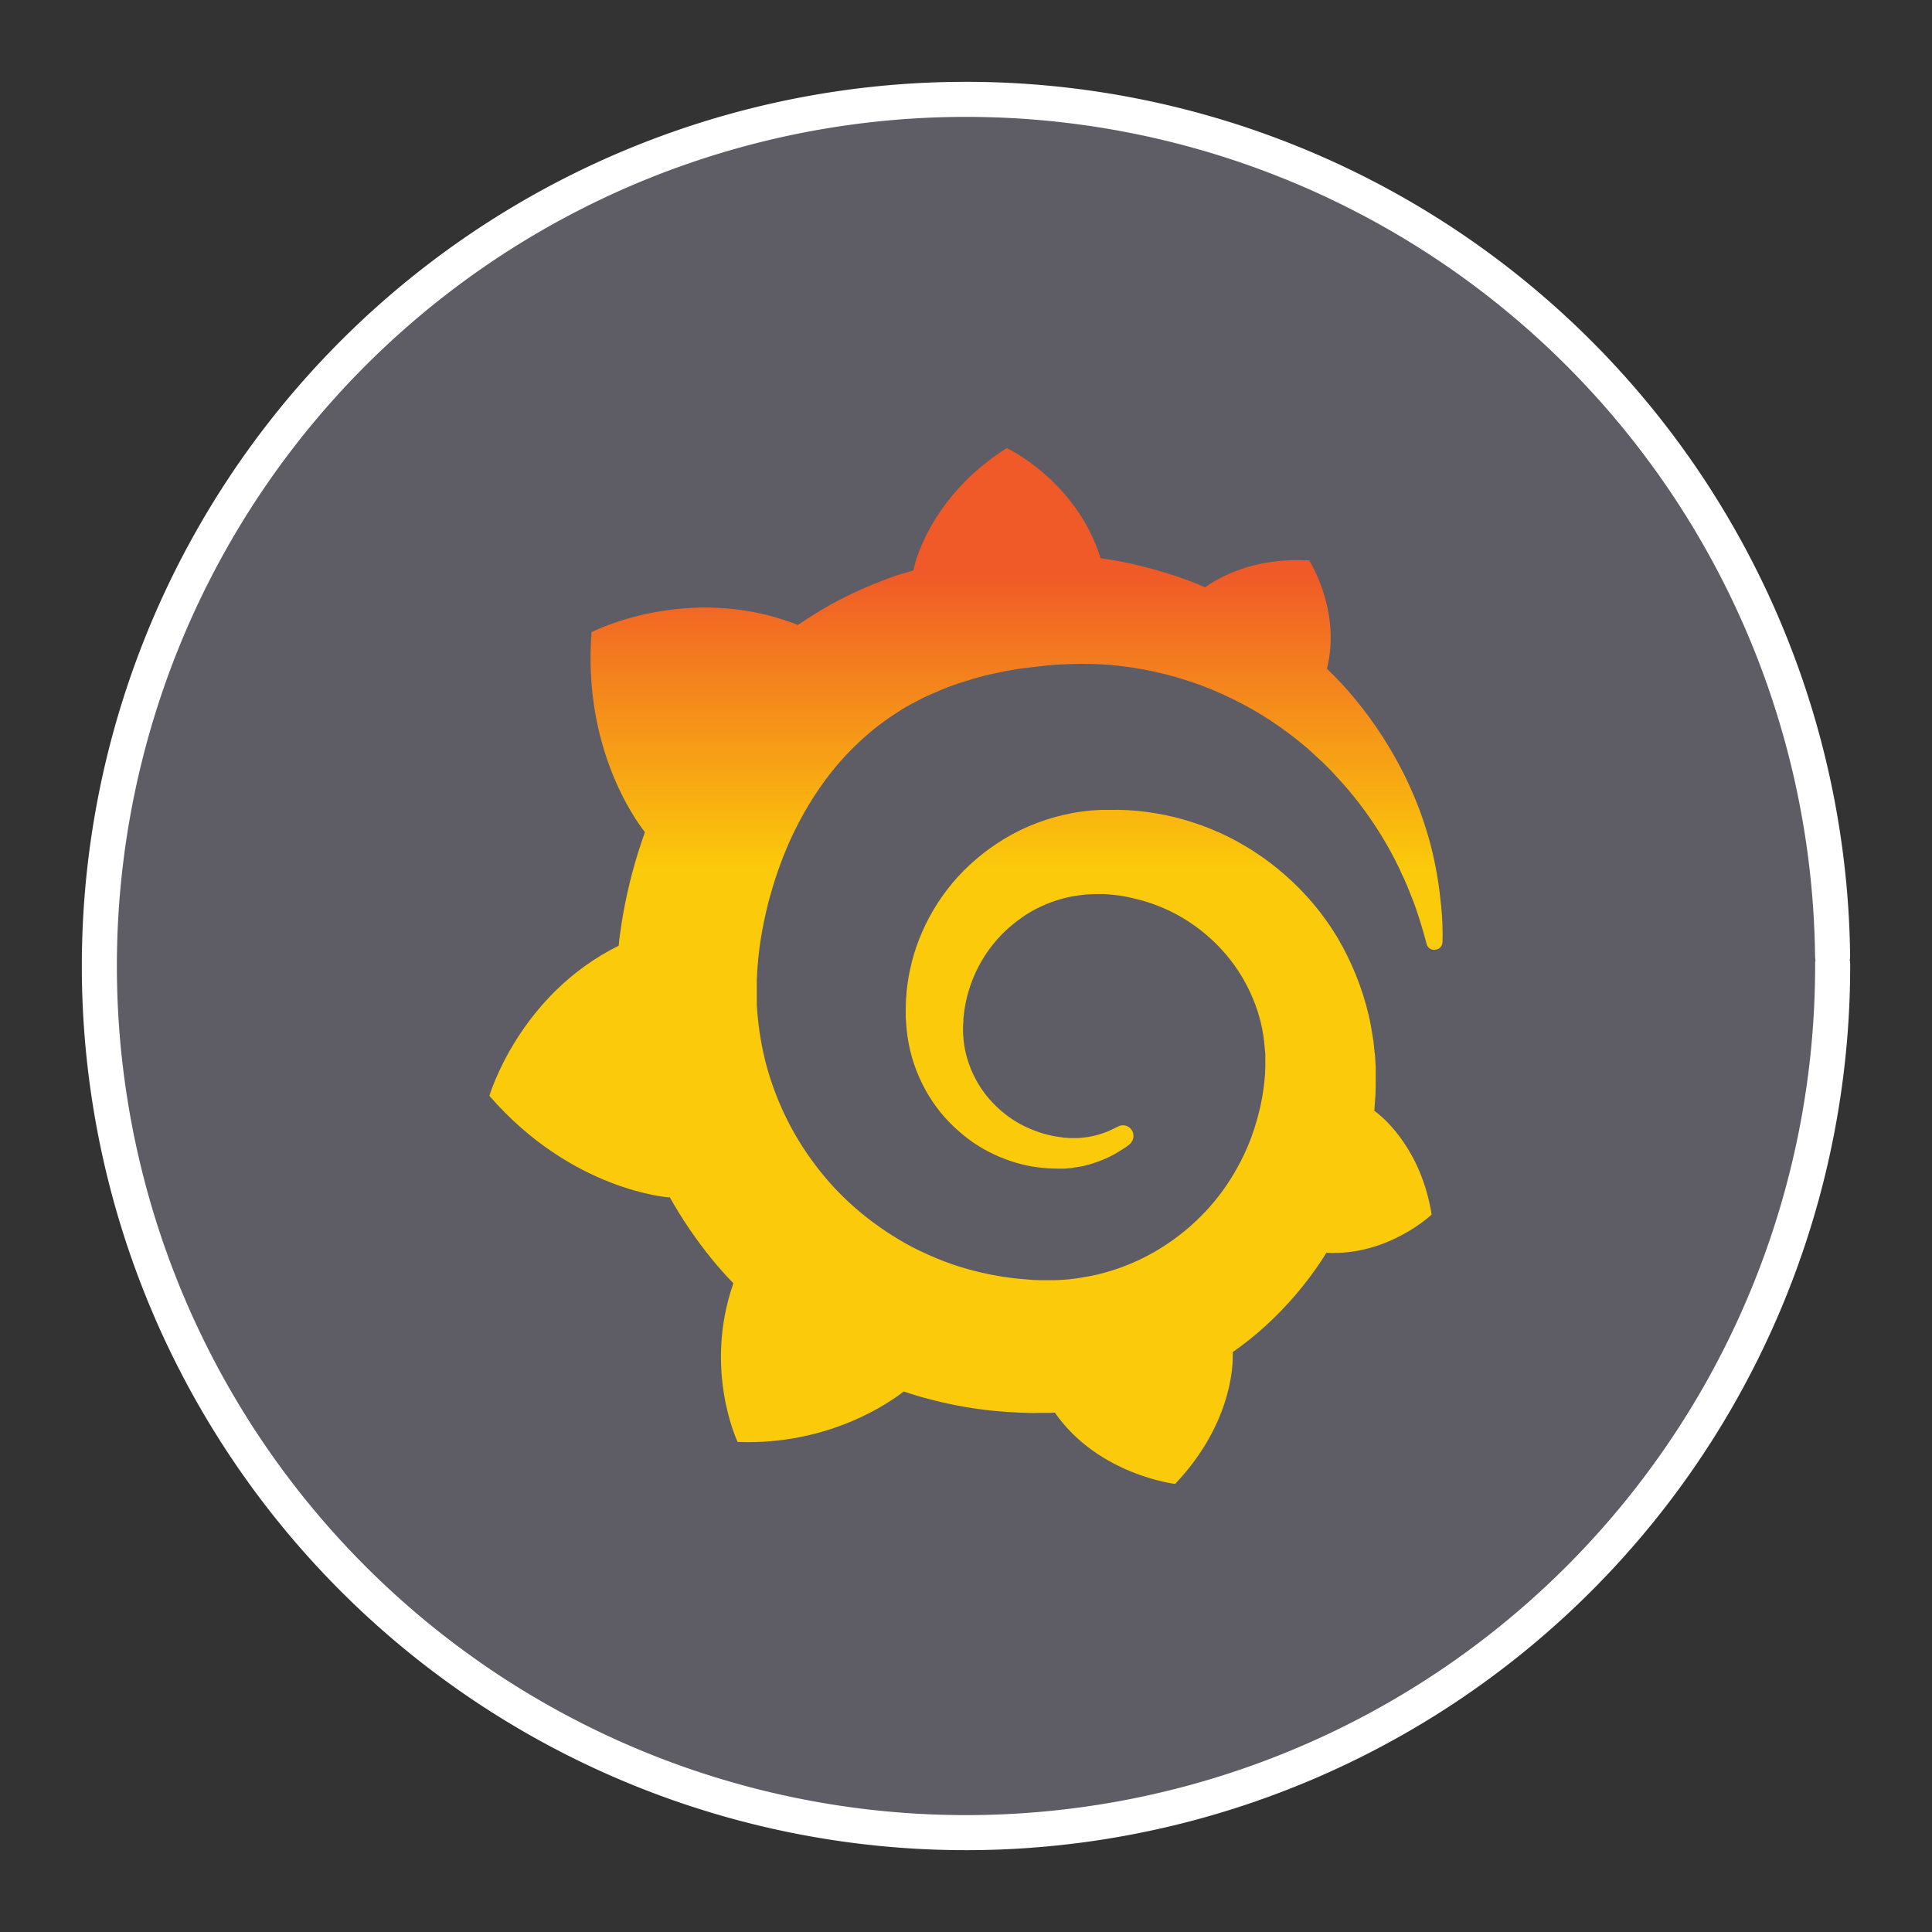 <?xml version="1.0" encoding="UTF-8" standalone="no"?>
<svg
   xmlns:dc="http://purl.org/dc/elements/1.1/"
   xmlns:cc="http://creativecommons.org/ns#"
   xmlns:rdf="http://www.w3.org/1999/02/22-rdf-syntax-ns#"
   xmlns:svg="http://www.w3.org/2000/svg"
   xmlns="http://www.w3.org/2000/svg"
   xmlns:xlink="http://www.w3.org/1999/xlink"
   xmlns:sodipodi="http://sodipodi.sourceforge.net/DTD/sodipodi-0.dtd"
   xmlns:inkscape="http://www.inkscape.org/namespaces/inkscape"
   width="248.0px"
   height="248.0px"
   viewBox="0 0 248.0 248.0"
   version="1.1"
   id="SVGRoot"
   sodipodi:docname="grafana Dark.svg"
   inkscape:version="1.0.2-2 (e86c870879, 2021-01-15)">
  <rect x="0" y="0" width="248.0" height="248.0" fill="#333333" stroke="none"/>
  <defs
     id="defs1402">
    <inkscape:path-effect
       effect="fillet_chamfer"
       id="path-effect2040"
       is_visible="true"
       lpeversion="1"
       satellites_param="F,0,0,1,0,0,0,1 @ F,0,0,1,0,6.076,0,1 @ F,0,0,1,0,6.145,0,1 @ F,0,0,1,0,0,0,1"
       unit="px"
       method="auto"
       mode="F"
       radius="0"
       chamfer_steps="1"
       flexible="false"
       use_knot_distance="true"
       apply_no_radius="true"
       apply_with_radius="true"
       only_selected="true"
       hide_knots="false" />
    <style
       id="style1979">.cls-1{fill:url(#GreenGradient);}.cls-2{fill:#fff;}</style>
    <linearGradient
       id="GreenGradient"
       x1="-522.53"
       y1="465.47"
       x2="-416.47"
       y2="571.53"
       gradientTransform="rotate(-90,-456.5,24.5)"
       gradientUnits="userSpaceOnUse">
      <stop
         offset="0"
         stop-color="#1b660f"
         id="stop1981" />
      <stop
         offset="1"
         stop-color="#6cae3e"
         id="stop1983" />
    </linearGradient>
    <clipPath
       id="clip1">
      <path
         d="m 93,27 h 58 V 88.852 H 93 Z m 0,0"
         id="path2" />
    </clipPath>
    <clipPath
       id="clip2">
      <path
         d="m 161,10 h 41 v 78.852 h -41 z m 0,0"
         id="path5" />
    </clipPath>
    <clipPath
       id="clip3">
      <path
         d="m 206,0 h 65 v 88.852 h -65 z m 0,0"
         id="path8" />
    </clipPath>
    <clipPath
       id="clip4">
      <path
         d="m 322,26 h 57 v 62.852 h -57 z m 0,0"
         id="path11" />
    </clipPath>
    <clipPath
       id="clip5">
      <path
         d="m 415,26 h 58.059 V 87 H 415 Z m 0,0"
         id="path14" />
    </clipPath>
    <clipPath
       id="clip6">
      <path
         d="M 0,3 H 87 V 88.852 H 0 Z m 0,0"
         id="path17" />
    </clipPath>
    <clipPath
       id="b">
      <use
         xlink:href="#a"
         overflow="visible"
         id="use5"
         x="0"
         y="0"
         width="100%"
         height="100%" />
    </clipPath>
    <clipPath
       id="d">
      <use
         xlink:href="#c"
         overflow="visible"
         id="use21"
         x="0"
         y="0"
         width="100%"
         height="100%" />
    </clipPath>
    <linearGradient
       id="e"
       gradientUnits="userSpaceOnUse"
       x1="-17845.727"
       y1="-3022.701"
       x2="-17300.025"
       y2="-3131.431"
       gradientTransform="matrix(0.174,0,0,-0.174,5044.277,-686.514)">
      <stop
         offset="0"
         stop-color="#2b7a77"
         id="stop30" />
      <stop
         offset=".51"
         stop-color="#4ebaa9"
         id="stop32" />
      <stop
         offset="1"
         stop-color="#5cc2b1"
         id="stop34" />
    </linearGradient>
    <linearGradient
       id="f"
       gradientUnits="userSpaceOnUse"
       x1="-16495.199"
       y1="-6380.371"
       x2="-16765.998"
       y2="-5744.406"
       gradientTransform="matrix(0.174,0,0,-0.174,5044.277,-686.514)">
      <stop
         offset="0"
         stop-color="#236736"
         id="stop39" />
      <stop
         offset=".493"
         stop-color="#6ba443"
         id="stop41" />
      <stop
         offset="1"
         stop-color="#86c146"
         id="stop43" />
    </linearGradient>
    <linearGradient
       id="g"
       gradientUnits="userSpaceOnUse"
       x1="-16221.797"
       y1="-6660.654"
       x2="-15823.801"
       y2="-5712.849"
       gradientTransform="matrix(0.174,0,0,-0.174,5044.277,-686.514)">
      <stop
         offset="0"
         stop-color="#29a5e3"
         id="stop48" />
      <stop
         offset=".515"
         stop-color="#356eb9"
         id="stop50" />
      <stop
         offset="1"
         stop-color="#394da5"
         id="stop52" />
    </linearGradient>
    <path
       id="path104"
       d="M 196.35,-37.141 H 1196.36 V 128.657 H 196.35 Z" />
    <path
       id="path114"
       d="M 196.35,-37.141 H 1196.36 V 128.657 H 196.35 Z" />
    <clipPath
       id="b-0">
      <use
         xlink:href="#a"
         overflow="visible"
         id="use5-4"
         x="0"
         y="0"
         width="100%"
         height="100%" />
    </clipPath>
    <clipPath
       id="d-7">
      <use
         xlink:href="#c"
         overflow="visible"
         id="use21-2"
         x="0"
         y="0"
         width="100%"
         height="100%" />
    </clipPath>
    <linearGradient
       id="e-6"
       gradientUnits="userSpaceOnUse"
       x1="-17845.727"
       y1="-3022.701"
       x2="-17300.025"
       y2="-3131.431"
       gradientTransform="matrix(0.008,0,0,0.008,162.324,160.965)">
      <stop
         offset="0"
         stop-color="#2b7a77"
         id="stop30-6" />
      <stop
         offset=".51"
         stop-color="#4ebaa9"
         id="stop32-2" />
      <stop
         offset="1"
         stop-color="#5cc2b1"
         id="stop34-6" />
    </linearGradient>
    <linearGradient
       id="f-1"
       gradientUnits="userSpaceOnUse"
       x1="-16495.199"
       y1="-6380.371"
       x2="-16765.998"
       y2="-5744.406"
       gradientTransform="matrix(0.008,0,0,0.008,162.324,160.965)">
      <stop
         offset="0"
         stop-color="#236736"
         id="stop39-6" />
      <stop
         offset=".493"
         stop-color="#6ba443"
         id="stop41-2" />
      <stop
         offset="1"
         stop-color="#86c146"
         id="stop43-2" />
    </linearGradient>
    <linearGradient
       id="g-0"
       gradientUnits="userSpaceOnUse"
       x1="-16221.797"
       y1="-6660.654"
       x2="-15823.801"
       y2="-5712.849"
       gradientTransform="matrix(0.008,0,0,0.008,162.324,160.965)">
      <stop
         offset="0"
         stop-color="#29a5e3"
         id="stop48-6" />
      <stop
         offset=".515"
         stop-color="#356eb9"
         id="stop50-7" />
      <stop
         offset="1"
         stop-color="#394da5"
         id="stop52-5" />
    </linearGradient>
    <path
       id="path104-1"
       d="M 196.35,-37.141 H 1196.36 V 128.657 H 196.35 Z" />
    <path
       id="path114-3"
       d="M 196.35,-37.141 H 1196.36 V 128.657 H 196.35 Z" />
    <clipPath
       id="b-2">
      <use
         xlink:href="#a"
         overflow="visible"
         id="use5-3"
         x="0"
         y="0"
         width="100%"
         height="100%" />
    </clipPath>
    <clipPath
       id="d-1">
      <use
         xlink:href="#c"
         overflow="visible"
         id="use21-6"
         x="0"
         y="0"
         width="100%"
         height="100%" />
    </clipPath>
    <linearGradient
       id="e-3"
       gradientUnits="userSpaceOnUse"
       x1="-17845.727"
       y1="-3022.701"
       x2="-17300.025"
       y2="-3131.431"
       gradientTransform="matrix(0.008,0,0,0.008,161.914,158.376)">
      <stop
         offset="0"
         stop-color="#2b7a77"
         id="stop30-5" />
      <stop
         offset=".51"
         stop-color="#4ebaa9"
         id="stop32-3" />
      <stop
         offset="1"
         stop-color="#5cc2b1"
         id="stop34-5" />
    </linearGradient>
    <linearGradient
       id="f-5"
       gradientUnits="userSpaceOnUse"
       x1="-16495.199"
       y1="-6380.371"
       x2="-16765.998"
       y2="-5744.406"
       gradientTransform="matrix(0.008,0,0,0.008,161.914,158.376)">
      <stop
         offset="0"
         stop-color="#236736"
         id="stop39-5" />
      <stop
         offset=".493"
         stop-color="#6ba443"
         id="stop41-8" />
      <stop
         offset="1"
         stop-color="#86c146"
         id="stop43-0" />
    </linearGradient>
    <linearGradient
       id="g-4"
       gradientUnits="userSpaceOnUse"
       x1="-16221.797"
       y1="-6660.654"
       x2="-15823.801"
       y2="-5712.849"
       gradientTransform="matrix(0.008,0,0,0.008,161.914,158.376)">
      <stop
         offset="0"
         stop-color="#29a5e3"
         id="stop48-0" />
      <stop
         offset=".515"
         stop-color="#356eb9"
         id="stop50-4" />
      <stop
         offset="1"
         stop-color="#394da5"
         id="stop52-2" />
    </linearGradient>
    <path
       id="path104-13"
       d="M 196.35,-37.141 H 1196.36 V 128.657 H 196.35 Z" />
    <path
       id="path114-2"
       d="M 196.35,-37.141 H 1196.36 V 128.657 H 196.35 Z" />
    <clipPath
       id="b-9">
      <use
         xlink:href="#a"
         overflow="visible"
         id="use5-8"
         x="0"
         y="0"
         width="100%"
         height="100%" />
    </clipPath>
    <clipPath
       id="d-2">
      <use
         xlink:href="#c"
         overflow="visible"
         id="use21-0"
         x="0"
         y="0"
         width="100%"
         height="100%" />
    </clipPath>
    <path
       id="a"
       d="M 196.35,-37.141 H 1196.36 V 128.657 H 196.35 Z" />
    <path
       id="c"
       d="M 196.35,-37.141 H 1196.36 V 128.657 H 196.35 Z" />
    <radialGradient
       cx="202.91"
       cy="65.021"
       fx="202.91"
       fy="65.021"
       r="48.505"
       id="a-5"
       gradientTransform="scale(1.001,0.999)"
       gradientUnits="userSpaceOnUse">
      <stop
         stop-color="#FFF"
         offset="0%"
         id="stop2" />
      <stop
         stop-color="#FCE800"
         offset="19.02%"
         id="stop4" />
      <stop
         stop-color="#EC8F27"
         offset="85.93%"
         id="stop6" />
    </radialGradient>
    <linearGradient
       x1="134.775"
       y1="49.382"
       x2="134.775"
       y2="0.56"
       id="b-0-7"
       gradientTransform="scale(1.026,0.975)"
       gradientUnits="userSpaceOnUse">
      <stop
         stop-color="#F68B1F"
         offset="0%"
         id="stop9" />
      <stop
         stop-color="#FFF"
         offset="100%"
         id="stop11" />
    </linearGradient>
    <linearGradient
       x1="53.484"
       y1="44.051"
       x2="64.063"
       y2="62.662"
       id="c-7"
       gradientUnits="userSpaceOnUse">
      <stop
         stop-color="#FFF"
         offset="0%"
         id="stop14" />
      <stop
         stop-color="#FEF6ED"
         offset="4.821%"
         id="stop16" />
      <stop
         stop-color="#FBD0A5"
         offset="25.69%"
         id="stop18" />
      <stop
         stop-color="#F9B26B"
         offset="44.42%"
         id="stop20" />
      <stop
         stop-color="#F79D42"
         offset="60.34%"
         id="stop22" />
      <stop
         stop-color="#F69028"
         offset="72.82%"
         id="stop24" />
      <stop
         stop-color="#F68B1F"
         offset="80.33%"
         id="stop26" />
    </linearGradient>
    <linearGradient
       x1="2.05"
       y1="68.696"
       x2="42.658"
       y2="192.964"
       id="d-8"
       gradientTransform="scale(1.41,0.709)"
       gradientUnits="userSpaceOnUse">
      <stop
         stop-color="#FFF"
         offset="0%"
         id="stop29" />
      <stop
         stop-color="#FEF6ED"
         offset="4.821%"
         id="stop31" />
      <stop
         stop-color="#FBD0A5"
         offset="25.69%"
         id="stop33" />
      <stop
         stop-color="#F9B26B"
         offset="44.42%"
         id="stop35" />
      <stop
         stop-color="#F79D42"
         offset="60.34%"
         id="stop37" />
      <stop
         stop-color="#F69028"
         offset="72.82%"
         id="stop39-9" />
      <stop
         stop-color="#F68B1F"
         offset="80.33%"
         id="stop41-3" />
    </linearGradient>
    <linearGradient
       x1="180.287"
       y1="90.574"
       x2="173.408"
       y2="123.448"
       id="e-2"
       gradientTransform="scale(1.277,0.783)"
       gradientUnits="userSpaceOnUse">
      <stop
         stop-color="#FFF"
         offset="0%"
         id="stop44" />
      <stop
         stop-color="#FEF6ED"
         offset="4.821%"
         id="stop46" />
      <stop
         stop-color="#FBD0A5"
         offset="25.69%"
         id="stop48-4" />
      <stop
         stop-color="#F9B26B"
         offset="44.42%"
         id="stop50-9" />
      <stop
         stop-color="#F79D42"
         offset="60.34%"
         id="stop52-4" />
      <stop
         stop-color="#F69028"
         offset="72.82%"
         id="stop54" />
      <stop
         stop-color="#F68B1F"
         offset="80.33%"
         id="stop56" />
    </linearGradient>
    <linearGradient
       x1="43.737"
       y1="243.132"
       x2="43.737"
       y2="325.848"
       id="f-6"
       gradientTransform="scale(2.94,0.34)"
       gradientUnits="userSpaceOnUse">
      <stop
         stop-color="#F68B1F"
         offset="0%"
         id="stop59" />
      <stop
         stop-color="#CB672F"
         offset="53.08%"
         id="stop61" />
      <stop
         stop-color="#A1453F"
         offset="100%"
         id="stop63" />
    </linearGradient>
    <radialGradient
       cx="97.375"
       cy="132.38"
       fx="97.375"
       fy="132.38"
       r="38.979"
       id="g-9"
       gradientTransform="scale(1.666,0.6)"
       gradientUnits="userSpaceOnUse">
      <stop
         stop-color="#FFF"
         offset="0%"
         id="stop66" />
      <stop
         stop-color="#FCE800"
         offset="13.34%"
         id="stop68" />
      <stop
         stop-color="#EC8F27"
         offset="85.93%"
         id="stop70" />
    </radialGradient>
    <clipPath
       id="SVGID_6_-5">
      <use
         xlink:href="#SVGID_5_"
         overflow="visible"
         id="use35-6"
         x="0"
         y="0"
         width="100%"
         height="100%" />
    </clipPath>
    <clipPath
       id="SVGID_9_-3">
      <use
         xlink:href="#SVGID_8_-7"
         overflow="visible"
         id="use48-3"
         x="0"
         y="0"
         width="100%"
         height="100%" />
    </clipPath>
    <clipPath
       id="SVGID_11_-0">
      <use
         xlink:href="#SVGID_10_-9"
         overflow="visible"
         id="use58-5"
         x="0"
         y="0"
         width="100%"
         height="100%" />
    </clipPath>
    <clipPath
       id="SVGID_13_-2">
      <use
         xlink:href="#SVGID_12_-4"
         overflow="visible"
         id="use68-7"
         x="0"
         y="0"
         width="100%"
         height="100%" />
    </clipPath>
    <clipPath
       id="SVGID_15_-4">
      <use
         xlink:href="#SVGID_14_-9"
         overflow="visible"
         id="use78-1"
         x="0"
         y="0"
         width="100%"
         height="100%" />
    </clipPath>
    <path
       id="path392"
       d="m 139.8,0 h -27.5 c -6.7,0 -12.2,5.5 -12.2,12.2 V 48 h -40 c -6.6,0 -12,5.4 -12,12 v 40 H 12 c -6.6,0 -12,5.4 -12,12 v 28 c 0,6.6 5.4,12 12,12 h 127.8 c 6.7,0 12.2,-5.5 12.2,-12.2 V 12.2 C 152,5.5 146.5,0 139.8,0 Z" />
    <path
       id="path399"
       d="m 139.8,0 h -27.5 c -6.7,0 -12.2,5.5 -12.2,12.2 V 48 h -40 c -6.6,0 -12,5.4 -12,12 v 40 H 12 c -6.6,0 -12,5.4 -12,12 v 28 c 0,6.6 5.4,12 12,12 h 127.8 c 6.7,0 12.2,-5.5 12.2,-12.2 V 12.2 C 152,5.5 146.5,0 139.8,0 Z" />
    <path
       id="path406"
       d="m 139.8,0 h -27.5 c -6.7,0 -12.2,5.5 -12.2,12.2 V 48 h -40 c -6.6,0 -12,5.4 -12,12 v 40 H 12 c -6.6,0 -12,5.4 -12,12 v 28 c 0,6.6 5.4,12 12,12 h 127.8 c 6.7,0 12.2,-5.5 12.2,-12.2 V 12.2 C 152,5.5 146.5,0 139.8,0 Z" />
    <path
       id="path413"
       d="m 139.8,0 h -27.5 c -6.7,0 -12.2,5.5 -12.2,12.2 V 48 h -40 c -6.6,0 -12,5.4 -12,12 v 40 H 12 c -6.6,0 -12,5.4 -12,12 v 28 c 0,6.6 5.4,12 12,12 h 127.8 c 6.7,0 12.2,-5.5 12.2,-12.2 V 12.2 C 152,5.5 146.5,0 139.8,0 Z" />
    <linearGradient
       id="a-4"
       gradientUnits="userSpaceOnUse"
       x1="175.5"
       x2="175.5"
       y1="45"
       y2="148.5"
       gradientTransform="matrix(0.366,0,0,0.366,59.707,57.149)">
      <stop
         offset="0"
         stop-color="#f05a28"
         id="stop2-0" />
      <stop
         offset="1"
         stop-color="#fbca0a"
         id="stop4-20" />
    </linearGradient>
  </defs>
  <sodipodi:namedview
     id="base"
     pagecolor="#101010"
     bordercolor="#666666"
     borderopacity="1.0"
     inkscape:pageopacity="0"
     inkscape:pageshadow="2"
     inkscape:zoom="0.70989348"
     inkscape:cx="86.368322"
     inkscape:cy="120.29206"
     inkscape:document-units="px"
     inkscape:current-layer="layer2"
     inkscape:document-rotation="0"
     showgrid="true"
     inkscape:window-width="1366"
     inkscape:window-height="705"
     inkscape:window-x="-8"
     inkscape:window-y="-8"
     inkscape:window-maximized="1"
     inkscape:snap-global="false"
     showguides="true">
    <inkscape:grid
       type="xygrid"
       id="grid1972" />
  </sodipodi:namedview>
  <g
     inkscape:groupmode="layer"
     id="layer3"
     inkscape:label="BG" />
  <g
     inkscape:groupmode="layer"
     id="layer4"
     inkscape:label="Bounding Box" />
  <g
     inkscape:groupmode="layer"
     id="layer2"
     inkscape:label="Top">
    <g
       id="g847"
       transform="translate(-0.193,-0.05)"
       style="fill:#5e5c64">
      <path
         style="fill:#5e5c64;fill-opacity:0.327;stroke:none;stroke-width:3;stroke-linecap:round;stroke-linejoin:round;stroke-miterlimit:4;stroke-dasharray:none;stroke-opacity:1;paint-order:normal"
         id="path885"
         sodipodi:type="arc"
         sodipodi:cx="154.57903"
         sodipodi:cy="83.172447"
         sodipodi:rx="111.24603"
         sodipodi:ry="111.24603"
         sodipodi:start="5.9893981"
         sodipodi:end="5.9807042"
         sodipodi:open="true"
         sodipodi:arc-type="arc"
         transform="rotate(16.684)"
         d="M 261.059,50.958 A 111.246,111.246 0 0 1 187.025,189.582 111.246,111.246 0 0 1 48.24,115.85 111.246,111.246 0 0 1 121.671,-23.095 111.246,111.246 0 0 1 260.775,50.033" />
      <path
         style="fill:#5e5c64;fill-opacity:1;stroke:#ffffff;stroke-width:4.5;stroke-linecap:round;stroke-linejoin:round;stroke-miterlimit:4;stroke-dasharray:none;stroke-opacity:1;paint-order:normal"
         id="path883-9"
         sodipodi:type="arc"
         sodipodi:cx="154.57903"
         sodipodi:cy="83.172447"
         sodipodi:rx="111.24604"
         sodipodi:ry="111.24604"
         sodipodi:start="5.9893981"
         sodipodi:end="5.9807042"
         sodipodi:open="true"
         sodipodi:arc-type="arc"
         transform="rotate(16.684)"
         d="M 261.059,50.958 A 111.246,111.246 0 0 1 187.025,189.582 111.246,111.246 0 0 1 48.24,115.85 111.246,111.246 0 0 1 121.671,-23.095 111.246,111.246 0 0 1 260.775,50.033" />
    </g>
    <path
       d="m 184.983,116.198 c -0.22,-2.235 -0.586,-4.799 -1.319,-7.656 -0.733,-2.821 -1.832,-5.934 -3.443,-9.158 -1.612,-3.223 -3.7,-6.557 -6.41,-9.817 -1.062,-1.282 -2.234,-2.527 -3.48,-3.736 1.868,-7.436 -2.271,-13.883 -2.271,-13.883 -7.143,-0.44 -11.685,2.234 -13.37,3.443 -0.293,-0.11 -0.549,-0.256 -0.843,-0.366 -1.209,-0.476 -2.454,-0.952 -3.773,-1.355 -1.282,-0.403 -2.601,-0.769 -3.956,-1.099 -1.355,-0.33 -2.711,-0.586 -4.103,-0.806 -0.256,-0.037 -0.476,-0.073 -0.733,-0.11 -3.114,-9.963 -12.051,-14.139 -12.051,-14.139 -10,6.337 -11.868,15.202 -11.868,15.202 0,0 -0.037,0.183 -0.11,0.513 -0.549,0.147 -1.099,0.33 -1.648,0.476 -0.769,0.22 -1.538,0.513 -2.271,0.806 -0.769,0.293 -1.502,0.586 -2.271,0.916 -1.502,0.659 -3.004,1.392 -4.469,2.198 -1.429,0.806 -2.821,1.685 -4.176,2.601 l -0.366,-0.147 c -13.846,-5.275 -26.118,1.062 -26.118,1.062 -1.136,14.725 5.531,23.993 6.85,25.678 -0.33,0.916 -0.623,1.832 -0.916,2.747 -1.026,3.333 -1.795,6.74 -2.271,10.293 -0.073,0.513 -0.147,1.026 -0.183,1.538 -12.821,6.337 -16.594,19.268 -16.594,19.268 10.659,12.271 23.114,13.04 23.114,13.04 l 0.037,-0.037 c 1.575,2.82 3.407,5.494 5.458,8.022 0.879,1.062 1.758,2.051 2.711,3.04 -3.883,11.136 0.549,20.367 0.549,20.367 11.868,0.44 19.671,-5.202 21.319,-6.484 1.172,0.403 2.381,0.769 3.59,1.062 3.663,0.952 7.399,1.502 11.136,1.648 0.916,0.037 1.868,0.073 2.784,0.037 h 1.319 l 0.586,-0.037 v 0.037 c 5.604,7.985 15.421,9.121 15.421,9.121 6.996,-7.363 7.399,-14.689 7.399,-16.264 v -0.11 -0.22 -0.33 c 1.465,-1.026 2.857,-2.125 4.176,-3.333 2.784,-2.528 5.238,-5.421 7.289,-8.535 l 0.549,-0.879 c 7.912,0.44 13.517,-4.908 13.517,-4.908 -1.319,-8.242 -6.007,-12.271 -6.996,-13.04 -0.989,-0.769 -0.037,-0.037 -0.11,-0.073 -0.073,-0.037 -0.073,-0.073 -0.073,-0.073 -0.037,-0.037 -0.11,-0.073 -0.183,-0.11 0.037,-0.513 0.073,-0.989 0.11,-1.502 0.073,-0.879 0.073,-1.795 0.073,-2.674 v -1.172 -0.22 l -0.037,-0.549 -0.037,-0.733 c 0,-0.256 -0.037,-0.476 -0.073,-0.696 -0.037,-0.22 -0.037,-0.476 -0.073,-0.696 l -0.073,-0.696 -0.11,-0.696 c -0.147,-0.916 -0.293,-1.795 -0.513,-2.711 -0.843,-3.553 -2.234,-6.923 -4.029,-9.963 -1.832,-3.04 -4.103,-5.714 -6.703,-7.986 -2.564,-2.271 -5.458,-4.103 -8.462,-5.458 -3.04,-1.355 -6.191,-2.234 -9.341,-2.637 -1.575,-0.22 -3.15,-0.293 -4.725,-0.256 h -1.172 l -0.586,0.037 c -0.22,0 -0.44,0.037 -0.623,0.037 -0.806,0.073 -1.612,0.183 -2.381,0.33 -3.15,0.586 -6.117,1.722 -8.718,3.297 -2.601,1.575 -4.872,3.517 -6.703,5.714 -1.832,2.198 -3.26,4.652 -4.249,7.18 -0.989,2.528 -1.538,5.165 -1.685,7.692 -0.037,0.623 -0.037,1.282 -0.037,1.905 v 0.476 l 0.037,0.513 c 0.037,0.293 0.037,0.623 0.073,0.916 0.11,1.282 0.366,2.528 0.696,3.7 0.696,2.381 1.795,4.542 3.15,6.374 1.355,1.832 3.004,3.333 4.725,4.542 1.722,1.172 3.59,2.015 5.421,2.564 1.832,0.549 3.663,0.769 5.385,0.769 h 0.952 c 0.11,0 0.22,0 0.33,-0.037 0.183,0 0.366,-0.037 0.549,-0.037 0.037,0 0.11,0 0.147,-0.037 l 0.183,-0.037 c 0.11,0 0.22,-0.037 0.33,-0.037 0.22,-0.037 0.403,-0.073 0.623,-0.11 0.22,-0.037 0.403,-0.073 0.586,-0.146 0.403,-0.073 0.769,-0.22 1.136,-0.33 0.733,-0.256 1.465,-0.549 2.088,-0.879 0.659,-0.33 1.245,-0.733 1.832,-1.099 0.147,-0.11 0.33,-0.22 0.476,-0.366 0.586,-0.476 0.696,-1.355 0.22,-1.941 -0.403,-0.513 -1.136,-0.659 -1.722,-0.33 l -0.44,0.22 c -0.513,0.256 -1.026,0.476 -1.575,0.659 -0.549,0.183 -1.136,0.33 -1.722,0.44 -0.293,0.037 -0.586,0.073 -0.916,0.11 -0.147,0 -0.293,0.037 -0.476,0.037 h -0.879 c -0.183,0 -0.366,0 -0.549,-0.037 h -0.22 c -0.073,0 -0.183,0 -0.256,-0.037 -0.183,-0.037 -0.33,-0.037 -0.513,-0.073 -1.355,-0.183 -2.711,-0.586 -3.993,-1.172 -1.319,-0.586 -2.564,-1.392 -3.7,-2.418 -1.136,-1.026 -2.125,-2.234 -2.894,-3.626 -0.769,-1.392 -1.319,-2.931 -1.575,-4.542 -0.11,-0.806 -0.183,-1.648 -0.147,-2.454 0,-0.22 0.037,-0.44 0.037,-0.659 v -0.293 c 0,-0.11 0.037,-0.22 0.037,-0.33 0.037,-0.44 0.11,-0.879 0.183,-1.319 0.623,-3.517 2.381,-6.96 5.092,-9.561 0.696,-0.659 1.429,-1.245 2.198,-1.795 0.769,-0.549 1.612,-1.026 2.491,-1.429 0.879,-0.403 1.758,-0.733 2.711,-0.989 0.916,-0.256 1.868,-0.403 2.857,-0.513 0.476,-0.037 0.952,-0.073 1.465,-0.073 h 1.136 l 0.403,0.037 c 1.062,0.073 2.088,0.22 3.114,0.476 2.051,0.44 4.066,1.209 5.934,2.235 3.736,2.088 6.923,5.311 8.865,9.194 0.989,1.941 1.685,4.029 2.015,6.191 0.073,0.549 0.147,1.099 0.183,1.648 l 0.037,0.403 0.037,0.403 v 1.575 c 0,0.256 -0.037,0.696 -0.037,0.952 -0.037,0.586 -0.11,1.209 -0.183,1.795 -0.073,0.586 -0.183,1.172 -0.293,1.758 -0.11,0.586 -0.256,1.172 -0.403,1.722 -0.293,1.135 -0.659,2.271 -1.099,3.407 -0.879,2.198 -2.051,4.322 -3.443,6.264 -2.821,3.883 -6.667,7.033 -11.062,9.048 -2.198,0.989 -4.506,1.722 -6.887,2.088 -1.172,0.22 -2.381,0.33 -3.59,0.366 h -1.832 c -0.659,0 -1.282,-0.037 -1.941,-0.11 -2.564,-0.183 -5.092,-0.659 -7.582,-1.355 -2.454,-0.696 -4.835,-1.685 -7.106,-2.857 -4.506,-2.418 -8.572,-5.714 -11.722,-9.707 -1.575,-1.978 -2.967,-4.139 -4.103,-6.374 -1.136,-2.235 -2.051,-4.615 -2.711,-6.996 -0.659,-2.418 -1.062,-4.872 -1.245,-7.363 l -0.037,-0.476 v -2.088 -0.256 -0.916 c 0.037,-1.209 0.147,-2.491 0.293,-3.736 0.147,-1.245 0.366,-2.528 0.623,-3.773 0.256,-1.245 0.549,-2.491 0.916,-3.736 0.696,-2.454 1.575,-4.835 2.601,-7.07 2.088,-4.469 4.799,-8.462 8.059,-11.648 0.806,-0.806 1.648,-1.539 2.527,-2.271 0.879,-0.696 1.795,-1.355 2.747,-1.978 0.916,-0.623 1.905,-1.172 2.894,-1.685 0.476,-0.256 0.989,-0.513 1.502,-0.733 l 0.769,-0.33 0.769,-0.33 c 1.026,-0.44 2.088,-0.806 3.187,-1.136 0.256,-0.073 0.549,-0.146 0.806,-0.256 0.256,-0.073 0.549,-0.146 0.806,-0.22 0.549,-0.147 1.099,-0.293 1.648,-0.403 0.256,-0.073 0.549,-0.11 0.843,-0.183 0.293,-0.073 0.549,-0.11 0.843,-0.183 0.293,-0.037 0.549,-0.11 0.843,-0.146 l 0.403,-0.073 0.44,-0.073 c 0.293,-0.037 0.549,-0.073 0.843,-0.11 0.33,-0.037 0.623,-0.073 0.952,-0.11 0.256,-0.037 0.696,-0.073 0.952,-0.11 0.183,-0.037 0.403,-0.037 0.586,-0.073 l 0.403,-0.037 0.183,-0.037 h 0.22 c 0.33,-0.037 0.623,-0.037 0.952,-0.073 l 0.476,-0.037 h 0.366 c 0.256,0 0.549,-0.037 0.806,-0.037 1.062,-0.037 2.161,-0.037 3.223,0 2.125,0.073 4.212,0.33 6.227,0.696 4.066,0.769 7.876,2.051 11.355,3.773 3.48,1.685 6.557,3.773 9.268,6.044 0.183,0.146 0.33,0.293 0.513,0.44 0.147,0.146 0.33,0.293 0.476,0.44 0.33,0.293 0.623,0.586 0.952,0.879 0.33,0.293 0.623,0.586 0.916,0.879 0.293,0.293 0.586,0.586 0.879,0.916 1.136,1.209 2.198,2.418 3.15,3.663 1.905,2.454 3.443,4.945 4.652,7.289 l 0.22,0.44 0.22,0.44 c 0.147,0.293 0.293,0.586 0.403,0.879 0.147,0.293 0.256,0.549 0.403,0.842 0.11,0.293 0.256,0.549 0.366,0.842 0.44,1.099 0.879,2.161 1.209,3.15 0.549,1.612 0.952,3.04 1.282,4.286 0.11,0.513 0.586,0.842 1.099,0.769 0.549,-0.037 0.952,-0.476 0.952,-1.026 0.037,-1.319 0,-2.894 -0.183,-4.689 z"
       fill="url(#a)"
       id="path7"
       style="fill:url(#a-4);stroke-width:0.366" />
  </g>
</svg>
